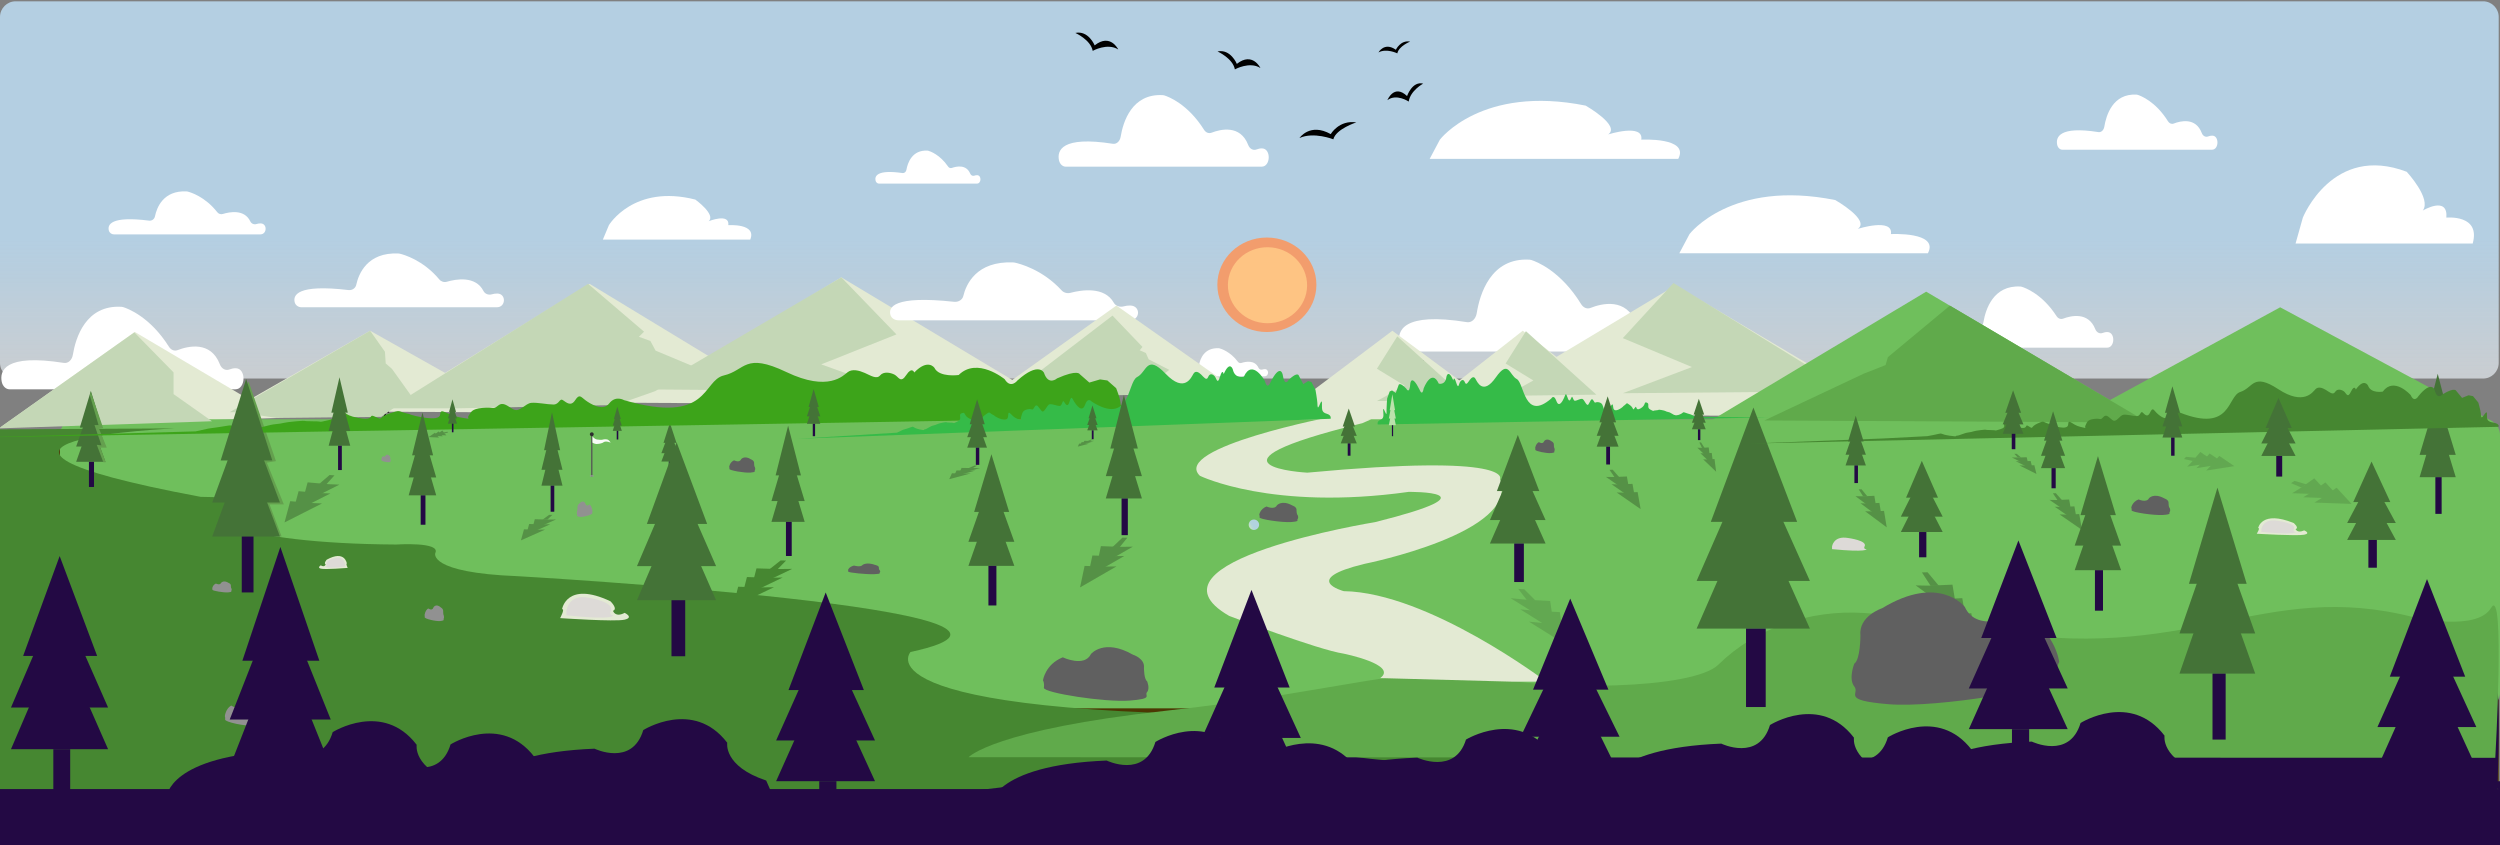<?xml version="1.0" encoding="utf-8"?>
<!-- Generator: Adobe Illustrator 26.0.1, SVG Export Plug-In . SVG Version: 6.00 Build 0)  -->
<svg version="1.1" id="Layer_1" xmlns="http://www.w3.org/2000/svg" xmlns:xlink="http://www.w3.org/1999/xlink" x="0px" y="0px"
	 viewBox="0 0 1920 649" style="enable-background:new 0 0 1920 649;" xml:space="preserve">
<rect x="0" y="0" width="1920" height="649" fill="#808080" stroke="none"/>
<style type="text/css">
	.st0{fill:url(#SVGID_1_);}
	.st1{fill:#FFFFFF;}
	.st2{fill:#4C3703;}
	.st3{fill:#E3EAD3;}
	.st4{fill:#6FBF5C;}
	.st5{fill:#C4D7B6;}
	.st6{fill:#230944;}
	.st7{fill:#F29D6D;}
	.st8{fill:#FEC483;}
	.st9{fill:#468731;}
	.st10{fill:#0A002E;}
	.st11{fill:#60AA4B;}
	.st12{fill:#447337;}
	.st13{fill:#64A04E;}
	.st14{fill:#919191;}
	.st15{fill:#DDDAD7;}
	.st16{opacity:0.6;}
	.st17{opacity:0.3;}
	.st18{fill:#35BB48;}
	.st19{fill:#3DA41A;}
	.st20{fill:#BBE2AC;}
	.st21{fill:#606060;}
	.st22{fill:url(#SVGID_00000036235165313581042620000010168405619011837873_);}
	.st23{fill:#545454;}
	.st24{fill:#2D2D2D;}
	.st25{fill:#989998;}
	.st26{fill:#F8FCF7;}
</style>
<linearGradient id="SVGID_1_" gradientUnits="userSpaceOnUse" x1="1275.915" y1="-702.584" x2="1565.649" y2="-702.584" gradientTransform="matrix(7.216450e-16 -1 1 7.216450e-16 1662.084 1591.642)">
	<stop  offset="0" style="stop-color:#FFFFFF;stop-opacity:0.6"/>
	<stop  offset="0.176" style="stop-color:#DEEBF5;stop-opacity:0.725"/>
	<stop  offset="0.353" style="stop-color:#C2DBED;stop-opacity:0.851"/>
	<stop  offset="0.457" style="stop-color:#B8D5EA;stop-opacity:0.925"/>
</linearGradient>
<path class="st0" d="M1919,13v265.73c0,6.6-5.4,12-12,12H12c-6.6,0-12-5.4-12-12L0,13C0,6.4,5.4,1,12,1h1895
	C1913.6,1,1919,6.4,1919,13z"/>
<path class="st1" d="M467.64,172.92c0,0,18.99-31.72,66.38-19.64c0,0,16.05,11.58,10.24,16.62c0,0,16.25-6.55,15.09,3.02
	c0,0,22.06-1.51,16.83,11.08H463"/>
<path class="st2" d="M4,346.34v118.74v174.58C4,644.8,9.4,649,16,649h1891c6.6,0,12-4.2,12-9.34V346.34c0-5.14-5.4-9.34-12-9.34H16
	C9.4,337,4,341.2,4,346.34z"/>
<path class="st1" d="M1297.54,179.79c0,0,32.02-42.22,111.96-26.14c0,0,27.07,15.41,17.28,22.12c0,0,27.41-8.71,25.45,4.02
	c0,0,37.2-2.01,28.39,14.74h-190.91"/>
<polygon class="st3" points="499.48,302.32 646.15,213 797.66,303.93 "/>
<path class="st1" d="M1134.14,240.48c2.31-14.42,10.66-42.86,40.61-41.05c0.44,0.03,0.87,0.1,1.3,0.24
	c3.74,1.18,22.47,8.19,38.23,33.87c1.74,2.84,4.59,3.99,7.23,2.94c8.63-3.42,27.68-8.2,35.29,12.13c1.45,3.87,4.85,5.64,7.96,4.41
	c1.66-0.66,3.55-1.13,5.46-1.06c8.73,0.32,8.24,18.02-0.49,18.02h-188.43c-3,0-5.74-2.58-6.5-6.43c-1.82-9.2,2.08-24.17,51.86-16.13
	C1130.13,247.98,1133.41,245.01,1134.14,240.48z"/>
<path class="st1" d="M1523.29,247.37c1.61-9.59,7.46-28.52,28.44-27.31c0.31,0.02,0.61,0.07,0.91,0.16
	c2.62,0.79,15.73,5.45,26.77,22.54c1.22,1.89,3.21,2.65,5.06,1.96c6.04-2.28,19.38-5.46,24.71,8.07c1.01,2.57,3.39,3.75,5.57,2.93
	c1.17-0.44,2.48-0.75,3.83-0.7c6.11,0.22,5.77,11.99-0.34,11.99H1486.3c-2.1,0-4.02-1.72-4.55-4.28
	c-1.28-6.12,1.46-16.08,36.31-10.73C1520.48,252.36,1522.78,250.39,1523.29,247.37z"/>
<path class="st1" d="M55.95,272.5c2.12-12.95,9.81-38.5,37.38-36.87c0.4,0.02,0.8,0.09,1.2,0.21c3.44,1.06,20.68,7.36,35.19,30.42
	c1.6,2.55,4.22,3.58,6.65,2.64c7.94-3.07,25.47-7.37,32.48,10.89c1.33,3.47,4.46,5.07,7.32,3.96c1.53-0.59,3.27-1.01,5.03-0.95
	c8.03,0.29,7.58,16.19-0.45,16.19H7.33c-2.76,0-5.28-2.32-5.99-5.78c-1.68-8.27,1.92-21.71,47.72-14.49
	C52.26,279.24,55.28,276.57,55.95,272.5z"/>
<path class="st1" d="M273.6,218.72c1.84-8.44,8.49-25.1,32.34-24.04c0.35,0.02,0.7,0.06,1.04,0.14c2.98,0.69,17.89,4.8,30.45,19.83
	c1.39,1.66,3.65,2.34,5.76,1.72c6.87-2,22.04-4.8,28.11,7.1c1.15,2.26,3.86,3.3,6.34,2.58c1.33-0.39,2.83-0.66,4.35-0.62
	c6.95,0.19,6.56,10.55-0.39,10.55H231.53c-2.39,0-4.57-1.51-5.18-3.77c-1.45-5.39,1.66-14.16,41.3-9.44
	C270.41,223.12,273.02,221.38,273.6,218.72z"/>
<path class="st1" d="M920.92,279.98c0.86-4.41,3.96-13.1,15.1-12.55c0.16,0.01,0.32,0.03,0.48,0.07c1.39,0.36,8.35,2.5,14.22,10.35
	c0.65,0.87,1.71,1.22,2.69,0.9c3.21-1.05,10.29-2.51,13.12,3.71c0.54,1.18,1.8,1.73,2.96,1.35c0.62-0.2,1.32-0.34,2.03-0.32
	c3.25,0.1,3.06,5.51-0.18,5.51h-70.07c-1.12,0-2.13-0.79-2.42-1.97c-0.68-2.81,0.78-7.39,19.28-4.93
	C919.43,282.28,920.65,281.37,920.92,279.98z"/>
<polygon class="st3" points="0.74,327.93 103.53,254.94 215.16,320.92 "/>
<polygon class="st3" points="176.38,315.61 284.25,254 395.69,316.73 "/>
<polygon class="st4" points="1592.56,322.43 1751.16,236 1915,324 "/>
<polygon class="st3" points="974.08,325.7 1069.33,254 1167.74,327 "/>
<polygon class="st3" points="1121.98,318.21 1286.77,219.19 1457.02,320 "/>
<path class="st1" d="M119,166.2c1.38-6.74,6.36-20.05,24.24-19.21c0.26,0.01,0.52,0.05,0.78,0.11c2.23,0.55,13.41,3.83,22.82,15.85
	c1.04,1.33,2.74,1.87,4.31,1.38c5.15-1.6,16.52-3.84,21.07,5.67c0.86,1.81,2.89,2.64,4.75,2.06c0.99-0.31,2.12-0.53,3.26-0.49
	c5.21,0.15,4.92,8.43-0.29,8.43H87.46c-1.79,0-3.43-1.21-3.88-3.01c-1.09-4.31,1.24-11.31,30.96-7.54
	C116.6,169.71,118.56,168.32,119,166.2z"/>
<polygon class="st3" points="306.16,308.36 452.83,218 604.35,309.99 "/>
<path class="st1" d="M739.8,227.4c2.17-9.09,10.04-27.01,38.28-25.87c0.41,0.02,0.82,0.07,1.23,0.15
	c3.52,0.75,21.18,5.16,36.03,21.35c1.64,1.79,4.32,2.51,6.81,1.85c8.13-2.16,26.09-5.17,33.26,7.64c1.36,2.44,4.57,3.56,7.5,2.78
	c1.57-0.42,3.34-0.71,5.15-0.67c8.23,0.2,7.77,11.36-0.46,11.36H690.01c-2.83,0-5.41-1.63-6.13-4.05
	c-1.72-5.8,1.96-15.24,48.87-10.16C736.02,232.13,739.11,230.26,739.8,227.4z"/>
<polygon class="st3" points="762.14,302.7 857.4,234.66 955.8,303.93 "/>
<polygon class="st5" points="646.15,213 688.47,256.82 630.69,279.83 688.47,300.65 499.48,299.09 "/>
<polygon class="st5" points="451.63,218 494.63,254.73 490.66,258.67 499.48,261.83 503.5,269.29 533.05,281.64 503.22,300.38 
	472.93,311.04 350.33,313.62 298.96,313.62 "/>
<rect x="-2" y="600" class="st6" width="1922.94" height="49"/>
<ellipse class="st7" cx="972.96" cy="218.71" rx="38.04" ry="36.29"/>
<path class="st1" d="M860.66,105.03c1.84-11.22,8.51-33.37,32.44-31.96c0.35,0.02,0.7,0.08,1.04,0.19
	c2.99,0.92,17.94,6.38,30.53,26.37c1.39,2.21,3.66,3.1,5.77,2.29c6.89-2.66,22.11-6.39,28.19,9.44c1.16,3.01,3.87,4.39,6.36,3.43
	c1.33-0.51,2.83-0.88,4.36-0.82c6.97,0.25,6.58,14.03-0.39,14.03H818.47c-2.4,0-4.58-2.01-5.19-5.01
	c-1.46-7.17,1.66-18.82,41.41-12.56C857.45,110.87,860.08,108.56,860.66,105.03z"/>
<path class="st1" d="M1768.58,167.14c0,0,22.82-56.88,79.78-35.21c0,0,19.29,20.77,12.31,29.8c0,0,19.53-11.74,18.14,5.42
	c0,0,26.51-2.71,20.23,19.86H1763"/>
<ellipse transform="matrix(0.012 -1 1 0.012 742.662 1189.774)" class="st8" cx="973.35" cy="219.1" rx="29.18" ry="30.41"/>
<g>
	<polyline points="299,316.9 291.92,316.9 295.41,310.2 	"/>
	<polyline points="299,314.4 291.92,314.4 295.41,307.7 	"/>
	<polyline points="298.2,311.31 292.8,311.31 295.47,305.33 	"/>
	<rect x="295.01" y="316.9" width="1.23" height="4.1"/>
</g>
<g>
	<polyline points="288.5,315.79 281.42,315.79 284.92,309.09 	"/>
	<polyline points="288.5,313.29 281.42,313.29 284.92,306.6 	"/>
	<polyline points="287.71,310.2 282.31,310.2 284.97,304.22 	"/>
	<rect x="284.51" y="315.79" width="1.23" height="4.1"/>
</g>
<g>
	<polyline points="267,314.49 254.09,314.49 260.46,302.23 	"/>
	<polyline points="267,309.92 254.09,309.92 260.46,297.67 	"/>
	<polyline points="265.55,304.27 255.71,304.27 260.56,293.32 	"/>
	<rect x="259.72" y="314.49" width="2.24" height="7.51"/>
</g>
<path class="st4" d="M1908,544H58c-6.6,0-12-5.4-12-12V334c0-6.6,5.4-12,12-12h1850c6.6,0,12,5.4,12,12v198
	C1920,538.6,1914.6,544,1908,544z"/>
<g>
	<polyline points="696,308.57 687.66,308.57 691.78,299.71 	"/>
	<polyline points="696,305.27 687.66,305.27 691.78,296.41 	"/>
	<polyline points="695.06,301.18 688.71,301.18 691.84,293.27 	"/>
	<rect x="691.3" y="308.57" width="1.45" height="5.43"/>
</g>
<g>
	<polyline points="1098,295.33 1088.27,295.33 1093.07,284.45 	"/>
	<polyline points="1098,291.27 1088.27,291.27 1093.07,280.39 	"/>
	<polyline points="1096.9,286.25 1089.49,286.25 1093.15,276.53 	"/>
	<rect x="1092.52" y="295.33" width="1.69" height="6.67"/>
</g>
<path class="st9" d="M-1,329.74V606h1919.94l-114.15-20.05c-498.68,32.39-306.42-36.73-306.42-36.73
	c144.2-39.82-464.13-0.29-464.13-0.29c-383.02,4.63-334.95-48.2-334.95-48.2c150.2-32.39-301.91-58.23-301.91-58.23
	c-69.09-2.7-63.09-17.74-63.09-17.74c4.51-8.87-30.04-6.56-30.04-6.56c-124.67-0.77-162.22-23.91-112.65-29.69
	c49.57-5.78-37.55-6.94-37.55-6.94C-78.77,338,134.54,329,134.54,329"/>
<path class="st6" d="M128,612c0,0,1.16-31.9,90.08-35.45c0,0,28.94,13.98,37.43-14.28c0,0,38.49-24.27,64.49,9.73
	c0,0-3.19,18,29.9,29l16.47,37.57L128,612z"/>
<path class="st6" d="M218.52,621.44c0,0,1.16-31.9,90.08-35.45c0,0,28.94,13.98,37.43-14.28c0,0,38.49-24.27,64.49,9.73
	c0,0-3.19,18,29.9,29L456.9,648L218.52,621.44z"/>
<path class="st6" d="M366.52,610.44c0,0,1.16-31.9,90.08-35.45c0,0,28.94,13.98,37.43-14.28c0,0,38.49-24.27,64.49,9.73
	c0,0-3.19,18,29.9,29L604.9,637L366.52,610.44z"/>
<polygon class="st5" points="284.25,254 295.62,270.13 296.24,279.14 301,283.26 315.79,303.9 292.8,320.15 212.64,321 
	183.23,316.61 176.38,316.57 "/>
<polygon class="st5" points="103.17,255.28 133.29,285.99 133.29,302.68 162.79,323.52 -1,329 "/>
<path class="st10" d="M1928.97,459.71"/>
<path class="st6" d="M564.15,649.54c0,0,22.19-24.51,175.64-41.38c153.45-16.88,223.49-43.34,280.95-30.43
	s184.42,11.77,207.21-10.35c0.23-0.22,0.45-0.44,0.68-0.66c32.37-31.71,79.85-48.51,128.45-45.35c27.66,1.8,62.25,6.04,105.41,14.09
	c182.99,34.09,245.71-45.75,382.54-9.99c0,0,54.91,12.52,67.32-8.78c12.41-21.3,3.65,133.4,3.65,133.4"/>
<path class="st11" d="M743.89,581.52c0,0,19.24-21.17,152.34-35.76c133.09-14.58,193.84-37.45,243.68-26.29
	c49.83,11.16,159.96,10.17,179.72-8.94c0.2-0.19,0.39-0.38,0.59-0.57c28.07-27.4,69.26-41.91,111.41-39.18
	c23.99,1.55,53.99,5.22,91.42,12.17c158.71,29.46,213.11-39.53,331.79-8.63c0,0,47.63,10.82,58.39-7.58
	c10.77-18.4,3.16,115.26,3.16,115.26"/>
<g>
	<g>
		<polyline class="st6" points="1901.81,589.65 1825.87,589.65 1863.35,505.76 		"/>
		<polyline class="st6" points="1901.81,558.38 1825.87,558.38 1863.35,474.49 		"/>
		<polyline class="st6" points="1893.26,519.67 1835.38,519.67 1863.94,444.71 		"/>
		<rect x="1859" y="589.65" class="st6" width="13.19" height="51.42"/>
	</g>
</g>
<g>
	<g>
		<polyline class="st12" points="1732,517.33 1673.83,517.33 1702.54,434.66 		"/>
		<polyline class="st12" points="1732,486.51 1673.83,486.51 1702.54,403.84 		"/>
		<polyline class="st12" points="1725.45,448.36 1681.11,448.36 1702.99,374.49 		"/>
		<rect x="1699.2" y="517.33" class="st6" width="10.1" height="50.67"/>
	</g>
</g>
<polyline class="st13" points="189.27,298.64 204,349.03 197.16,349.03 209,383.43 201,382.45 212.14,412 216.27,412 207,387.37 
	218,387.37 204.96,355.32 211.93,354.14 190.9,292.93 "/>
<path class="st14" d="M326.08,472.43c0,0,0.3-3.56,2.8-5.16c0,0,3.07,2.29,3.99-0.73c0,0,1.84-3.56,5.93,0.15
	c0,0,1.72,0.83,1.56,2.95c0,0,0,2.55,0.44,2.98c0,0,0.44,1.63,0,2.44s1.01,1.46-2.46,1.89c-3.47,0.43-12.24-1.73-12.14-2.87
	C326.31,472.93,326.08,472.43,326.08,472.43z"/>
<g>
	<g>
		<polyline class="st12" points="81,354.68 58.48,354.68 69.59,323.16 		"/>
		<polyline class="st12" points="81,342.93 58.48,342.93 69.59,311.41 		"/>
		<polyline class="st12" points="69.77,300.22 68.87,303.21 61.3,328.38 78.46,328.38 		"/>
		<rect x="68.3" y="354.68" class="st6" width="3.91" height="19.32"/>
	</g>
</g>
<polyline class="st13" points="69,303.59 75.67,326.44 72.57,326.44 77.93,342.04 74.31,341.6 79.35,355 81.22,355 77.02,343.83 
	82,343.83 76.1,329.29 79.25,328.76 69.74,301 "/>
<path class="st14" d="M172.68,550.03c0,0,0.51-5.64,4.86-8.17c0,0,5.33,3.63,6.93-1.16c0,0,3.19-5.63,10.31,0.23
	c0,0,2.98,1.32,2.71,4.66c0,0,0,4.03,0.76,4.72c0,0,0.76,2.58,0,3.86c-0.76,1.28,1.75,2.31-4.27,3c-6.02,0.69-21.26-2.74-21.08-4.55
	C173.08,550.82,172.68,550.03,172.68,550.03z"/>
<path class="st14" d="M1038,812"/>
<g>
	<g>
		<polyline class="st12" points="521,354.46 507.93,354.46 514.38,337.26 		"/>
		<polyline class="st12" points="521,348.05 507.93,348.05 514.38,330.85 		"/>
		<polyline class="st12" points="514.48,324.74 513.96,326.37 509.57,340.11 519.53,340.11 		"/>
		<rect x="513.63" y="354.46" class="st6" width="2.27" height="10.54"/>
	</g>
</g>
<g>
	<g>
		<polyline class="st12" points="1886.01,366.47 1858.26,366.47 1871.96,320.5 		"/>
		<polyline class="st12" points="1886.01,349.33 1858.26,349.33 1871.96,303.36 		"/>
		<polyline class="st12" points="1882.88,328.12 1861.73,328.12 1872.17,287.05 		"/>
		<rect x="1870.36" y="366.47" class="st6" width="4.82" height="28.18"/>
	</g>
</g>
<polygon class="st3" points="1094.4,312.93 1169.46,254 1247,314 "/>
<path class="st3" d="M1024.24,319.72c0,0-125.22,24.08-102.73,45.68c0,0,55.09,27.13,160.29,12.37c0,0,70.2-0.76-25.8,23.24
	c0,0-185,30-112,72c0,0,68,26,88,29c0,0,42.01,8.52,28.01,18.76l100.89,2.74h26.6c0,0-90.5-68.5-155.5-69.5c0,0-33.83-9,16.08-21
	c0,0,119.92-24,103.92-65c0,0,12-20-148-5c0,0-92.5-4.98,42.25-37.99l6.9-3.01L1024.24,319.72z"/>
<g>
	<g>
		<polyline class="st6" points="672,599.94 596.06,599.94 633.54,516.05 		"/>
		<polyline class="st6" points="672,568.67 596.06,568.67 633.54,484.78 		"/>
		<polyline class="st6" points="663.44,529.96 605.57,529.96 634.13,455 		"/>
		<rect x="629.18" y="599.94" class="st6" width="13.19" height="51.42"/>
	</g>
</g>
<g>
	<g>
		<polyline class="st6" points="83,575.37 8.43,575.37 45.24,489.52 		"/>
		<polyline class="st6" points="83,543.37 8.43,543.37 45.24,457.52 		"/>
		<polyline class="st6" points="74.6,503.76 17.77,503.76 45.82,427.05 		"/>
		<rect x="40.96" y="575.37" class="st6" width="12.95" height="52.63"/>
	</g>
</g>
<g>
	<g>
		<polyline class="st6" points="254,589.04 176.43,589.04 214.72,491.23 		"/>
		<polyline class="st6" points="254,552.58 176.43,552.58 214.72,454.77 		"/>
		<polyline class="st6" points="245.26,507.44 186.14,507.44 215.32,420.05 		"/>
		<rect x="210.27" y="589.04" class="st6" width="13.47" height="59.96"/>
	</g>
</g>
<path class="st14" d="M292.89,352.78c0,0,0.14-1.73,1.33-2.5c0,0,1.46,1.11,1.9-0.36c0,0,0.88-1.73,2.83,0.07
	c0,0,0.82,0.4,0.74,1.43c0,0,0,1.24,0.21,1.45c0,0,0.21,0.79,0,1.18c-0.21,0.39,0.48,0.71-1.17,0.92s-5.83-0.84-5.78-1.39
	S292.89,352.78,292.89,352.78z"/>
<path class="st14" d="M455,392.5c0,0-0.24-3.51-2.25-5.08c0,0-2.47,2.26-3.21-0.72c0,0-1.48-3.51-4.77,0.14c0,0-1.38,0.82-1.26,2.9
	c0,0,0,2.51-0.35,2.94c0,0-0.35,1.6,0,2.4s-0.81,1.44,1.98,1.87c2.79,0.43,9.85-1.71,9.76-2.83C454.81,393,455,392.5,455,392.5z"/>
<path class="st14" d="M163.01,451.79c0,0,0.3-2.5,2.8-3.62c0,0,3.07,1.61,3.99-0.52c0,0,1.84-2.5,5.93,0.1c0,0,1.72,0.59,1.56,2.07
	c0,0,0,1.79,0.44,2.09c0,0,0.44,1.14,0,1.71c-0.44,0.57,1.01,1.03-2.46,1.33c-3.47,0.3-12.24-1.22-12.14-2.02
	S163.01,451.79,163.01,451.79z"/>
<path class="st3" d="M431.66,467.88c0,0,3.39-22,37.14-6.11c0,0,6.05,5.8,1.97,7.35c0,0,1.63,5.43,8.96,1.55c0,0,7.33,3.48,0,5.23
	c-7.33,1.75-49.56-1.19-49.56-1.19S434.11,467.41,431.66,467.88z"/>
<path class="st15" d="M435,469.41c0,0,1.33-13.51,16.77-10.39c0,0,20.95,3.12,17.16,10.39c0,0-1.43,3.12,2.07,3.12
	c0,0,1.42,4.16-35.99,0V469.41z"/>
<g>
	<g>
		<polyline class="st12" points="1042,340.51 1029.66,340.51 1035.75,325.03 		"/>
		<polyline class="st12" points="1042,334.74 1029.66,334.74 1035.75,319.26 		"/>
		<polyline class="st12" points="1035.85,313.76 1035.35,315.22 1031.2,327.59 1040.61,327.59 		"/>
		<rect x="1035.04" y="340.51" class="st6" width="2.14" height="9.49"/>
	</g>
</g>
<g>
	<g>
		<polyline class="st12" points="618,400.79 592.47,400.79 605.07,358.02 		"/>
		<polyline class="st12" points="618,384.84 592.47,384.84 605.07,342.08 		"/>
		<polyline class="st12" points="605.27,326.9 604.25,330.95 595.67,365.11 615.12,365.11 		"/>
		<rect x="603.61" y="400.79" class="st6" width="4.43" height="26.21"/>
	</g>
</g>
<g>
	<g>
		<polyline class="st12" points="779,434.58 743.73,434.58 761.14,384.95 		"/>
		<polyline class="st12" points="779,416.08 743.73,416.08 761.14,366.45 		"/>
		<polyline class="st12" points="761.41,348.83 760,353.53 748.14,393.17 775.03,393.17 		"/>
		<rect x="759.11" y="434.58" class="st6" width="6.13" height="30.42"/>
	</g>
</g>
<g>
	<g>
		<polyline class="st12" points="549.95,460.96 489.19,460.96 519.18,390.75 		"/>
		<polyline class="st12" points="549.95,434.79 489.19,434.79 519.18,364.57 		"/>
		<polyline class="st12" points="519.65,339.65 517.23,346.29 496.8,402.39 543.1,402.39 		"/>
		<rect x="515.69" y="460.96" class="st6" width="10.55" height="43.04"/>
	</g>
</g>
<g>
	<g>
		<polyline class="st12" points="1187,417.42 1144.26,417.42 1165.36,369.15 		"/>
		<polyline class="st12" points="1187,399.43 1144.26,399.43 1165.36,351.16 		"/>
		<polyline class="st12" points="1165.69,334.03 1163.99,338.6 1149.61,377.15 1182.18,377.15 		"/>
		<rect x="1162.91" y="417.42" class="st6" width="7.42" height="29.58"/>
	</g>
</g>
<path d="M1072,94"/>
<path d="M998,106c0,0,8-12,24-3c0,0,6.32-11,19.66-9c0,0-15.66,5-17.66,13C1024,107,1009,101,998,106z"/>
<path d="M1058.65,40.3c0,0,4.46-8.35,13.38-2.09c0,0,3.53-7.65,10.96-6.26c0,0-8.73,3.48-9.85,9.05
	C1073.15,41,1064.79,36.83,1058.65,40.3z"/>
<path d="M1065.51,76.94c0,0,5.04-12.72,15.11-3.18c0,0,3.98-11.66,12.38-9.54c0,0-9.86,5.3-11.12,13.78
	C1081.88,78,1072.43,71.64,1065.51,76.94z"/>
<path d="M968,52.24c0,0-6.04-12.72-18.11-3.18c0,0-4.77-11.66-14.84-9.54c0,0,11.82,5.3,13.33,13.78
	C948.38,53.3,959.7,46.93,968,52.24z"/>
<g class="st16">
	<polygon class="st12" points="862.06,412.88 854.49,420.08 860.01,420.08 865.81,412.96 	"/>
	<polygon class="st12" points="856.84,419.84 845.49,419.44 842,436 870,419.84 861.64,419.96 	"/>
	<polygon class="st12" points="850.3,427 838.95,426.6 835.46,443.16 863.46,427 855.1,427.12 	"/>
	<polygon class="st12" points="844.3,435 832.95,434.6 829.46,451.16 857.46,435 849.1,435.12 	"/>
</g>
<g class="st16">
	<polygon class="st12" points="748.3,357.55 743.82,359.52 747.09,359.52 750.52,357.58 	"/>
	<polygon class="st12" points="745.21,359.45 738.49,359.34 736.42,363.86 753,359.45 748.05,359.49 	"/>
	<polygon class="st12" points="741.34,361.41 734.62,361.3 732.55,365.82 749.13,361.41 744.18,361.44 	"/>
	<polygon class="st12" points="737.78,363.59 731.07,363.48 729,368 745.58,363.59 740.63,363.62 	"/>
</g>
<g>
	<polygon class="st9" points="599.53,430.42 591.05,437.12 597.24,437.12 603.73,430.49 	"/>
	<polygon class="st9" points="593.68,436.89 580.97,436.51 577.05,451.91 608.43,436.89 599.06,437 	"/>
	<polygon class="st9" points="586.35,443.54 573.64,443.17 569.72,458.56 601.1,443.54 591.73,443.65 	"/>
	<polygon class="st9" points="579.63,450.98 566.91,450.6 563,466 594.38,450.98 585.01,451.09 	"/>
</g>
<g class="st16">
	<polygon class="st12" points="421.73,395.39 416.71,399.08 420.37,399.08 424.22,395.43 	"/>
	<polygon class="st12" points="418.27,398.96 410.73,398.75 408.42,407.24 427,398.96 421.45,399.02 	"/>
	<polygon class="st12" points="413.92,402.63 406.39,402.42 404.07,410.9 422.66,402.63 417.11,402.69 	"/>
	<polygon class="st12" points="409.94,406.72 402.41,406.52 400.09,415 418.68,406.72 413.13,406.78 	"/>
</g>
<g class="st16">
	<polygon class="st12" points="343.63,331.57 340.72,332.13 341.45,332.95 344.11,332.15 	"/>
	<polygon class="st12" points="341.1,332.42 339.69,330.63 334.85,333.99 342.85,334.39 341.71,333.17 	"/>
	<polygon class="st12" points="338.33,333.12 336.93,331.33 332.09,334.69 340.09,335.09 338.94,333.87 	"/>
	<polygon class="st12" points="335.42,334.1 334.02,332.31 329.18,335.67 337.18,336.07 336.03,334.85 	"/>
</g>
<g class="st16">
	<polygon class="st12" points="253.14,364.8 245.19,371.58 250.7,371.88 256.88,365.08 	"/>
	<polygon class="st12" points="247.55,371.46 236.24,370.44 231.85,386.79 260.69,372.18 252.34,371.84 	"/>
	<polygon class="st12" points="240.63,378.25 229.32,377.23 224.93,393.58 253.77,378.97 245.41,378.63 	"/>
	<polygon class="st12" points="234.2,385.92 222.89,384.89 218.5,401.24 247.34,386.63 238.99,386.29 	"/>
</g>
<g class="st17">
	<polygon class="st12" points="1170.62,452.55 1179.32,461.29 1172.48,460.71 1165.97,452.24 	"/>
	<polygon class="st12" points="1176.43,460.78 1190.53,461.53 1193.29,480.15 1160.13,459.39 1170.48,460.4 	"/>
	<polygon class="st12" points="1183.86,469.36 1197.95,470.11 1200.72,488.73 1167.56,467.97 1177.9,468.98 	"/>
	<polygon class="st12" points="1190.54,478.81 1204.63,479.56 1207.4,498.18 1174.24,477.42 1184.58,478.43 	"/>
</g>
<g>
	<g>
		<polyline class="st6" points="1243.81,595 1167.87,595 1205.35,516.69 		"/>
		<polyline class="st6" points="1243.81,565.81 1167.87,565.81 1205.35,487.51 		"/>
		<polyline class="st6" points="1235.26,529.67 1177.38,529.67 1205.94,459.71 		"/>
		<rect x="1201" y="595" class="st6" width="13.19" height="48"/>
	</g>
</g>
<g class="st16">
	<polygon class="st12" points="1238.56,360.75 1243.54,366.44 1239.9,366.44 1236.09,360.81 	"/>
	<polygon class="st12" points="1241.99,366.25 1249.45,365.93 1251.75,379.02 1233.33,366.25 1238.83,366.34 	"/>
	<polygon class="st12" points="1246.29,371.91 1253.76,371.59 1256.05,384.68 1237.64,371.91 1243.13,372 	"/>
	<polygon class="st12" points="1250.24,378.23 1257.7,377.91 1260,391 1241.58,378.23 1247.08,378.32 	"/>
</g>
<g class="st16">
	<polygon class="st12" points="1306.39,339.76 1309.09,344 1307.12,344 1305.06,339.8 	"/>
	<polygon class="st12" points="1308.25,343.86 1312.29,343.62 1313.53,353.37 1303.57,343.86 1306.54,343.92 	"/>
	<polygon class="st12" points="1310.58,348.07 1314.62,347.83 1315.86,357.59 1305.89,348.07 1308.87,348.14 	"/>
	<polygon class="st12" points="1312.72,352.78 1316.76,352.54 1318,362.3 1308.03,352.78 1311.01,352.85 	"/>
</g>
<polygon class="st5" points="1171.91,254.35 1156.3,279.18 1177.61,292.21 1156.3,304 1226,303.12 "/>
<polygon class="st5" points="1285.2,217.35 1246.3,259.68 1299.41,281.89 1246.3,302 1420,300.49 "/>
<polygon class="st4" points="1314.5,322.7 1479.29,224 1649.54,324.49 "/>
<polygon class="st11" points="1497.5,234.72 1449.9,274.28 1448.12,280.37 1431.15,287.06 1355,322.92 1649.54,324.49 "/>
<path class="st1" d="M696.13,130.41c0.92-5.18,4.26-15.39,16.22-14.74c0.18,0.01,0.35,0.04,0.52,0.09
	c1.49,0.42,8.97,2.94,15.27,12.16c0.7,1.02,1.83,1.43,2.89,1.06c3.44-1.23,11.05-2.95,14.09,4.36c0.58,1.39,1.93,2.03,3.18,1.58
	c0.66-0.24,1.42-0.4,2.18-0.38c3.49,0.12,3.29,6.47-0.2,6.47h-75.25c-1.2,0-2.29-0.93-2.6-2.31c-0.73-3.3,0.83-8.68,20.71-5.79
	C694.53,133.1,695.84,132.03,696.13,130.41z"/>
<path class="st1" d="M1616.11,97.3c1.41-8.65,6.5-25.7,24.78-24.62c0.27,0.02,0.53,0.06,0.79,0.14c2.28,0.71,13.71,4.91,23.33,20.31
	c1.06,1.7,2.8,2.39,4.41,1.76c5.26-2.05,16.89-4.92,21.54,7.27c0.88,2.32,2.96,3.38,4.86,2.64c1.02-0.4,2.16-0.68,3.33-0.63
	c5.33,0.19,5.03,10.81-0.3,10.81h-114.98c-1.83,0-3.5-1.55-3.97-3.86c-1.11-5.52,1.27-14.5,31.64-9.67
	C1613.66,101.81,1615.67,100.03,1616.11,97.3z"/>
<path class="st1" d="M1105.83,107.26c0,0,32.02-42.22,111.96-26.14c0,0,27.07,15.41,17.28,22.12c0,0,27.41-8.71,25.45,4.02
	c0,0,37.2-2.01,28.39,14.74H1098"/>
<g class="st16">
	<polygon class="st12" points="837.89,337.61 835.53,338.63 837.25,338.63 839.06,337.62 	"/>
	<polygon class="st12" points="836.26,338.59 832.72,338.54 831.63,340.87 840.36,338.59 837.76,338.61 	"/>
	<polygon class="st12" points="834.22,339.6 830.68,339.54 829.59,341.87 838.32,339.6 835.72,339.62 	"/>
	<polygon class="st12" points="832.35,340.73 828.81,340.67 827.72,343 836.45,340.73 833.84,340.74 	"/>
</g>
<polygon class="st5" points="1073.08,258.35 1057.47,283.18 1078.78,296.21 1057.47,308 1127.17,307.12 "/>
<path class="st18" d="M1358.28,320.58l-300.17,5.43c0,0-0.88-2.34,1.91-3.5c2.79-1.16,2.56-2.84,2.32-6.62c0,0-0.54-4.05,1.14-0.07
	c1.68,3.98,1.41,1.6,1.37-0.93c-0.04-2.53,0.5-8.9,0.5-8.9l1.91-5.33l1.83-0.82l2.86,1.93l2.09-5.76c0,0,0.28-3.4,5.96,2.44
	c0,0,2.53,5.04,3.11-3.93c0,0,0.81-7.86,7.09,4.7c0,0,2.08,5.78,3.21-1.05c0,0,6.05-15.59,11.56-3.55c0,0,5.09,1.5,5.89-5.23
	c0,0,1.23-6.48,5.33,2.83c0,0,0.31-4.24,2.14,1.55s2.03,1,3-0.47c0.97-1.47,2.63-2.42,3.7,0.33c1.07,2.75,2.45-0.15,3.81-1.93
	c1.36-1.78,3-3.01,4.28-0.83s5.74,13.15,15.65-0.99c9.91-14.14,10.36-1.78,16.12,1.24c5.76,3.02,5.68,32.89,26.48,14.95
	c0,0,1.95-3.61,3.94,1.9c1.98,5.51,4.9-0.1,5.95-2.52s1.24-4.48,2.61-0.16c1.36,4.32,2.3,1.46,3.11-0.2s1.09,2.83,2.62,2.73
	s4.04-1.76,5.58-1.48s3.34,6.17,4.74,4.21c1.4-1.97,2.25-5.77,3.86-2.87s0.92,0.69,4.01,1.25c3.09,0.56,3.12,2.81,3.92,5.01
	c0.79,2.2-1.14,2.7,2.24,0.98c3.38-1.72,4.55-7.42,4.99-2.19c0.44,5.23,6.79,0.32,7.61-0.48c0.82-0.8-1.58,0.85,0.82-0.8
	s1.25-2.71,4.46-0.28c3.21,2.43,1.83,4.77,3.73,2.02c1.9-2.75-0.03,3.01,4.39,0.47c4.42-2.53,2.28-5.4,4.85-4.44
	s-0.63,3.79,2.85,5.45c3.49,1.66,0.59,0.71,4.07,0.49c3.48-0.22,0.71-0.8,4.24-0.27s3.35,1.29,5.23,1.55
	c1.87,0.26,4.08,2.37,5.06,2.31c0.98-0.06-0.69,1.17,3.15-0.2c3.84-1.37,2.79-2.43,4.36-1.78c1.57,0.65,3.9,1.26,3.9,1.26l1,0.31
	l3.38,1.66L1358.28,320.58z"/>
<polygon class="st5" points="854.39,242.38 877.42,266.44 875.29,269.02 880.02,271.09 882.17,275.97 898,284.06 882.02,296.33 
	865.8,303.31 800.13,305 772.61,305 "/>
<path class="st19" d="M-18.29,336l901.04-15.46c0,0,2.21-2.74-6.38-3.86c-8.59-1.13-8.22-3.06-8.22-7.41c0,0,0.86-4.67-3.44,0
	c-4.29,4.67-3.93,1.93-4.29-0.97c-0.37-2.9-3.19-10.14-3.19-10.14l-6.75-5.96l-5.64-0.81l-8.22,2.42l-7.36-6.44
	c0,0-1.47-3.86-17.42,3.22c0,0-6.63,5.95-10.06-4.27c0,0-3.93-8.93-20.37,5.88c0,0-5.15,6.76-9.82-0.97c0,0-21.1-17.39-35.33-3.22
	c0,0-14.97,2.09-18.65-5.56c0,0-4.91-7.32-15.46,3.63c0,0-1.72-4.83-6.13,1.93c-4.42,6.76-5.89,1.29-9.08-0.32
	c-3.19-1.61-8.34-2.58-11.04,0.64c-2.7,3.22-7.36,0-11.78-1.93c-4.42-1.93-9.57-3.22-13.01-0.64c-3.44,2.58-14.72,15.46-47.11,0
	c-32.39-15.46-31.41-1.29-48.09,2.58c-16.69,3.86-10.8,38.02-76.56,19.01c0,0-6.54-3.98-11.45,2.46
	c-4.91,6.44-14.72,0.24-18.32-2.46c-3.6-2.7-4.58-5.03-7.85,0c-3.27,5.03-6.62,1.84-9.36,0c-2.74-1.84-2.74,3.32-7.33,3.32
	c-4.58,0-12.43-1.72-17.01-1.29c-4.58,0.43-8.83,7.3-13.41,5.15c-4.58-2.15-7.85-6.44-12.11-3.01c-4.25,3.44-2.62,0.86-11.78,1.72
	c-9.16,0.86-8.83,3.43-10.8,6.01c-1.96,2.58,3.93,3.01-6.54,1.29c-10.47-1.72-15.05-8.16-15.38-2.15c-0.33,6.01-20.28,0.86-22.9,0
	c-2.62-0.86,4.91,0.86-2.62-0.86c-7.52-1.72-4.25-3.01-13.41,0c-9.16,3.01-4.58,5.58-10.8,2.58c-6.22-3.01,0.65,3.43-13.09,0.86
	c-13.74-2.58-7.85-6.01-15.38-4.72c-7.53,1.29,2.62,4.29-7.53,6.44c-10.14,2.15-1.64,0.86-12.11,0.86c-10.47,0-2.29-0.86-12.76,0
	c-10.47,0.86-9.82,1.72-15.38,2.15c-5.56,0.43-11.78,3.01-14.72,3.01c-2.94,0,2.29,1.29-9.49,0c-11.78-1.29-8.83-2.58-13.41-1.72
	c-4.58,0.86-11.45,1.72-11.45,1.72l-2.94,0.43l-9.82,2.15L-18.29,336z"/>
<path class="st18" d="M612.28,337l409.61-15.38c0,0,1-2.72-2.9-3.84c-3.9-1.12-3.74-3.04-3.74-7.37c0,0,0.39-4.65-1.56,0
	c-1.95,4.65-1.78,1.92-1.95-0.96c-0.17-2.88-1.45-10.09-1.45-10.09l-3.07-5.93l-2.57-0.8l-3.74,2.4l-3.35-6.41
	c0,0-0.67-3.84-7.92,3.2c0,0-3.01,5.92-4.57-4.25c0,0-1.78-8.88-9.26,5.85c0,0-2.34,6.73-4.46-0.96c0,0-9.59-17.3-16.06-3.2
	c0,0-6.8,2.07-8.48-5.53c0,0-2.23-7.28-7.03,3.61c0,0-0.78-4.81-2.79,1.92c-2.01,6.73-2.68,1.28-4.13-0.32
	c-1.45-1.6-3.79-2.56-5.02,0.64s-3.35,0-5.35-1.92s-4.35-3.2-5.91-0.64c-1.56,2.56-6.69,15.38-21.42,0
	c-14.72-15.38-14.28-1.28-21.86,2.56c-7.59,3.84-4.91,37.82-34.8,18.91c0,0-2.97-3.96-5.21,2.44c-2.23,6.41-6.69,0.24-8.33-2.44
	c-1.64-2.68-2.08-5.01-3.57,0c-1.49,5.01-3.01,1.83-4.26,0s-1.25,3.3-3.33,3.3s-5.65-1.71-7.73-1.28c-2.08,0.43-4.02,7.26-6.1,5.13
	s-3.57-6.41-5.5-2.99c-1.93,3.42-1.19,0.85-5.35,1.71c-4.16,0.85-4.02,3.42-4.91,5.98c-0.89,2.56,1.78,2.99-2.97,1.28
	c-4.76-1.71-6.84-8.12-6.99-2.14s-9.22,0.85-10.41,0c-1.19-0.85,2.23,0.85-1.19-0.85c-3.42-1.71-1.93-2.99-6.1,0
	c-4.16,2.99-2.08,5.55-4.91,2.56s0.3,3.42-5.95,0.85c-6.25-2.56-3.57-5.98-6.99-4.7c-3.42,1.28,1.19,4.27-3.42,6.41
	c-4.61,2.14-0.74,0.85-5.5,0.85s-1.04-0.85-5.8,0c-4.76,0.85-4.46,1.71-6.99,2.14c-2.53,0.43-5.35,2.99-6.69,2.99
	c-1.34,0,1.04,1.28-4.31,0c-5.35-1.28-4.02-2.56-6.1-1.71s-5.21,1.71-5.21,1.71l-1.34,0.43l-4.46,2.14L612.28,337z"/>
<path class="st6" d="M759.84,619.55c0,0,1.16-31.9,90.08-35.45c0,0,28.94,13.98,37.43-14.28c0,0,38.49-24.27,64.49,9.73
	c0,0-3.19,18,29.9,29l16.47,37.57L759.84,619.55z"/>
<path class="st6" d="M850.36,622.43c0,0,1.15-28.3,88.67-31.45c0,0,28.48,12.41,36.84-12.67c0,0,37.89-21.53,63.48,8.64
	c0,0-3.14,15.97,29.44,25.73L1085,646L850.36,622.43z"/>
<path class="st6" d="M998.36,616.23c0,0,1.16-30.94,90.08-34.38c0,0,28.94,13.56,37.43-13.85c0,0,38.49-23.53,64.49,9.44
	c0,0-3.19,17.46,29.9,28.13l16.47,36.44L998.36,616.23z"/>
<path class="st6" d="M1231.84,606.55c0,0,1.16-31.9,90.08-35.45c0,0,28.94,13.98,37.43-14.28c0,0,38.49-24.27,64.49,9.73
	c0,0-3.19,18,29.9,29l16.47,37.57L1231.84,606.55z"/>
<path class="st6" d="M1322.36,615.99c0,0,1.16-31.9,90.08-35.45c0,0,28.94,13.98,37.43-14.28c0,0,38.49-24.27,64.49,9.73
	c0,0-3.19,18,29.9,29l16.47,37.57L1322.36,615.99z"/>
<path class="st6" d="M1470.36,604.99c0,0,1.16-31.9,90.08-35.45c0,0,28.94,13.98,37.43-14.28c0,0,38.49-24.27,64.49,9.73
	c0,0-3.19,18,29.9,29l16.47,37.57L1470.36,604.99z"/>
<g>
	<g>
		<polyline class="st12" points="877,382.82 849.25,382.82 862.95,336.85 		"/>
		<polyline class="st12" points="877,365.69 849.25,365.69 862.95,319.72 		"/>
		<polyline class="st12" points="873.87,344.47 852.73,344.47 863.16,303.4 		"/>
		<rect x="861.36" y="382.82" class="st6" width="4.82" height="28.18"/>
	</g>
</g>
<g>
	<g>
		<polyline class="st12" points="843,330.52 835,330.52 838.95,319.42 		"/>
		<polyline class="st12" points="843,326.38 835,326.38 838.95,315.28 		"/>
		<polyline class="st12" points="839.01,311.34 838.69,312.39 836,321.26 842.1,321.26 		"/>
		<rect x="838.49" y="330.52" class="st6" width="1.39" height="6.81"/>
	</g>
</g>
<g>
	<g>
		<polyline class="st12" points="758,343.8 742.83,343.8 750.32,322.27 		"/>
		<polyline class="st12" points="758,335.77 742.83,335.77 750.32,314.24 		"/>
		<polyline class="st12" points="750.43,306.6 749.83,308.64 744.73,325.84 756.29,325.84 		"/>
		<rect x="749.45" y="343.8" class="st6" width="2.64" height="13.2"/>
	</g>
</g>
<g>
	<g>
		<polyline class="st20" points="1072,326.55 1066.64,326.55 1069.29,312.76 		"/>
		<polyline class="st20" points="1072,321.41 1066.64,321.41 1069.29,307.62 		"/>
		<polyline class="st20" points="1069.33,302.72 1069.11,304.03 1067.31,315.04 1071.4,315.04 		"/>
		<rect x="1068.98" y="326.55" class="st6" width="0.93" height="8.45"/>
	</g>
</g>
<g>
	<g>
		<polyline class="st12" points="1390,482.77 1303,482.77 1345.94,384.51 		"/>
		<polyline class="st12" points="1390,446.14 1303,446.14 1345.94,347.88 		"/>
		<polyline class="st12" points="1380.2,400.8 1313.89,400.8 1346.62,313 		"/>
		<rect x="1340.95" y="482.77" class="st6" width="15.11" height="60.23"/>
	</g>
</g>
<g>
	<g>
		<polyline class="st12" points="1243.05,343.02 1226.26,343.02 1234.55,320.66 		"/>
		<polyline class="st12" points="1243.05,334.69 1226.26,334.69 1234.55,312.32 		"/>
		<polyline class="st12" points="1234.68,304.38 1234.01,306.5 1228.36,324.36 1241.16,324.36 		"/>
		<rect x="1233.58" y="343.02" class="st6" width="2.92" height="13.71"/>
	</g>
</g>
<g>
	<g>
		<polyline class="st12" points="351,325.37 343.99,325.37 347.45,314.55 		"/>
		<polyline class="st12" points="351,321.34 343.99,321.34 347.45,310.52 		"/>
		<polyline class="st12" points="347.5,306.68 347.22,307.71 344.87,316.35 350.21,316.35 		"/>
		<rect x="347.05" y="325.37" class="st6" width="1.22" height="6.63"/>
	</g>
</g>
<g>
	<g>
		<polyline class="st12" points="477.58,330.91 470.57,330.91 474.03,320.1 		"/>
		<polyline class="st12" points="477.58,326.88 470.57,326.88 474.03,316.07 		"/>
		<polyline class="st12" points="474.09,312.23 473.81,313.25 471.45,321.89 476.79,321.89 		"/>
		<rect x="473.63" y="330.91" class="st6" width="1.22" height="6.63"/>
	</g>
</g>
<g>
	<g>
		<polyline class="st12" points="630,325.5 619.71,325.5 624.79,309.99 		"/>
		<polyline class="st12" points="630,319.72 619.71,319.72 624.79,304.21 		"/>
		<polyline class="st12" points="624.87,298.71 624.46,300.18 620.99,312.56 628.84,312.56 		"/>
		<rect x="624.2" y="325.5" class="st6" width="1.79" height="9.5"/>
	</g>
</g>
<g>
	<g>
		<polyline class="st12" points="269,342.33 252.4,342.33 260.59,311.88 		"/>
		<polyline class="st12" points="269,330.98 252.4,330.98 260.59,300.53 		"/>
		<polyline class="st12" points="260.72,289.72 260.06,292.6 254.48,316.93 267.13,316.93 		"/>
		<rect x="259.64" y="342.33" class="st6" width="2.88" height="18.67"/>
	</g>
</g>
<g>
	<g>
		<polyline class="st12" points="215,412.06 162.96,412.06 188.64,342.01 		"/>
		<polyline class="st12" points="215,385.95 162.96,385.95 188.64,315.9 		"/>
		<polyline class="st12" points="189.05,291.04 186.98,297.67 169.47,353.62 209.14,353.62 		"/>
		<rect x="185.66" y="412.06" class="st6" width="9.04" height="42.94"/>
	</g>
</g>
<g>
	<g>
		<polyline class="st6" points="999,597.99 923.06,597.99 960.54,514.1 		"/>
		<polyline class="st6" points="999,566.72 923.06,566.72 960.54,482.83 		"/>
		<polyline class="st6" points="990.45,528 932.57,528 961.14,453.05 		"/>
		<rect x="956.19" y="597.99" class="st6" width="13.19" height="51.42"/>
	</g>
</g>
<path class="st21" d="M801,522.55c0,0,1.6-12.24,15.2-17.73c0,0,16.65,7.89,21.66-2.53c0,0,9.97-12.23,32.22,0.5
	c0,0,9.32,2.86,8.48,10.13c0,0,0,8.75,2.39,10.24c0,0,2.39,5.59,0,8.38s5.48,5.02-13.35,6.51c-18.83,1.49-66.46-5.96-65.9-9.87
	C802.25,524.28,801,522.55,801,522.55z"/>
<path d="M858.82,38.01c0,0-6.04-12.72-18.11-3.18c0,0-4.77-11.66-14.84-9.54c0,0,11.82,5.3,13.33,13.78
	C839.2,39.07,850.52,32.7,858.82,38.01z"/>
<g>
	<g>
		<polyline class="st12" points="1310,329.69 1299.37,329.69 1304.62,316.14 		"/>
		<polyline class="st12" points="1310,324.64 1299.37,324.64 1304.62,311.09 		"/>
		<polyline class="st12" points="1304.7,306.28 1304.28,307.56 1300.7,318.39 1308.8,318.39 		"/>
		<rect x="1304.01" y="329.69" class="st6" width="1.85" height="8.31"/>
	</g>
</g>
<path class="st9" d="M1344,340.66l574.85-12.86c0,0,1.34-2.28-3.87-3.21c-5.21-0.94-4.99-2.54-4.99-6.16c0,0,0.52-3.88-2.08,0
	c-2.61,3.88-2.38,1.61-2.61-0.8c-0.22-2.41-1.94-8.44-1.94-8.44l-4.09-4.96l-3.42-0.67l-4.99,2.01l-4.47-5.36
	c0,0-0.89-3.21-10.57,2.68c0,0-4.02,4.95-6.1-3.55c0,0-2.38-7.43-12.36,4.89c0,0-3.13,5.62-5.96-0.8c0,0-12.8-14.46-21.44-2.68
	c0,0-9.08,1.73-11.31-4.62c0,0-2.98-6.09-9.38,3.02c0,0-1.04-4.02-3.72,1.61c-2.68,5.62-3.57,1.07-5.51-0.27s-5.06-2.14-6.7,0.54
	s-4.47,0-7.15-1.61c-2.68-1.61-5.81-2.68-7.89-0.54c-2.08,2.14-8.93,12.86-28.58,0c-19.65-12.86-19.06-1.07-29.18,2.14
	s-6.55,31.63-46.45,15.81c0,0-3.97-3.31-6.95,2.04c-2.98,5.36-8.93,0.2-11.12-2.04c-2.18-2.24-2.78-4.19-4.76,0
	c-1.99,4.19-4.01,1.53-5.68,0c-1.67-1.53-1.67,2.76-4.44,2.76c-2.78,0-7.54-1.43-10.32-1.07c-2.78,0.36-5.36,6.07-8.14,4.29
	c-2.78-1.79-4.76-5.36-7.34-2.5c-2.58,2.86-1.59,0.71-7.15,1.43c-5.56,0.71-5.36,2.86-6.55,5c-1.19,2.14,2.38,2.5-3.97,1.07
	c-6.35-1.43-9.13-6.79-9.33-1.79c-0.2,5-12.31,0.71-13.9,0s2.98,0.71-1.59-0.71c-4.57-1.43-2.58-2.5-8.14,0
	c-5.56,2.5-2.78,4.64-6.55,2.14c-3.77-2.5,0.4,2.86-7.94,0.71s-4.76-5-9.33-3.93c-4.57,1.07,1.59,3.57-4.57,5.36
	s-0.99,0.71-7.34,0.71c-6.35,0-1.39-0.71-7.74,0c-6.35,0.71-5.96,1.43-9.33,1.79c-3.37,0.36-7.15,2.5-8.93,2.5
	c-1.79,0,1.39,1.07-5.76,0c-7.15-1.07-5.36-2.14-8.14-1.43c-2.78,0.71-6.95,1.43-6.95,1.43l-1.79,0.36l-34.11,1.79L1344,340.66z"/>
<g>
	<g>
		<polyline class="st12" points="1554,333.15 1538.07,333.15 1545.93,313.83 		"/>
		<polyline class="st12" points="1554,325.95 1538.07,325.95 1545.93,306.63 		"/>
		<polyline class="st12" points="1546.06,299.77 1545.42,301.6 1540.07,317.03 1552.21,317.03 		"/>
		<rect x="1545.02" y="333.15" class="st6" width="2.77" height="11.85"/>
	</g>
</g>
<g>
	<g>
		<polyline class="st12" points="1433,357.46 1417.37,357.46 1425.09,335.36 		"/>
		<polyline class="st12" points="1433,349.22 1417.37,349.22 1425.09,327.12 		"/>
		<polyline class="st12" points="1425.21,319.28 1424.58,321.37 1419.33,339.02 1431.24,339.02 		"/>
		<rect x="1424.19" y="357.46" class="st6" width="2.71" height="13.54"/>
	</g>
</g>
<g>
	<g>
		<polyline class="st12" points="1676,336.03 1660.77,336.03 1668.29,313.24 		"/>
		<polyline class="st12" points="1676,327.53 1660.77,327.53 1668.29,304.74 		"/>
		<polyline class="st12" points="1668.41,296.65 1667.8,298.81 1662.68,317.01 1674.28,317.01 		"/>
		<rect x="1667.42" y="336.03" class="st6" width="2.64" height="13.97"/>
	</g>
</g>
<g>
	<g>
		<polyline class="st12" points="1586,359.51 1567.48,359.51 1576.62,334.23 		"/>
		<polyline class="st12" points="1586,350.08 1567.48,350.08 1576.62,324.81 		"/>
		<polyline class="st12" points="1576.76,315.83 1576.03,318.23 1569.8,338.42 1583.91,338.42 		"/>
		<rect x="1575.56" y="359.51" class="st6" width="3.22" height="15.49"/>
	</g>
</g>
<g>
	<g>
		<polyline class="st12" points="1492,408.6 1459.83,408.6 1475.71,376.96 		"/>
		<polyline class="st12" points="1492,396.81 1459.83,396.81 1475.71,365.16 		"/>
		<polyline class="st12" points="1475.96,353.93 1474.68,356.92 1463.86,382.2 1488.37,382.2 		"/>
		<rect x="1473.86" y="408.6" class="st6" width="5.59" height="19.4"/>
	</g>
</g>
<g>
	<g>
		<polyline class="st12" points="1763,350.18 1736.68,350.18 1749.67,324.37 		"/>
		<polyline class="st12" points="1763,340.56 1736.68,340.56 1749.67,314.75 		"/>
		<polyline class="st12" points="1749.87,305.59 1748.83,308.03 1739.97,328.65 1760.03,328.65 		"/>
		<rect x="1748.16" y="350.18" class="st6" width="4.57" height="15.82"/>
	</g>
</g>
<g>
	<g>
		<polyline class="st12" points="1840,414.66 1802.6,414.66 1821.06,379.83 		"/>
		<polyline class="st12" points="1840,401.68 1802.6,401.68 1821.06,366.86 		"/>
		<polyline class="st12" points="1821.35,354.49 1819.86,357.79 1807.29,385.61 1835.79,385.61 		"/>
		<rect x="1818.92" y="414.66" class="st6" width="6.5" height="21.34"/>
	</g>
</g>
<path class="st21" d="M967.09,395.35c0,0,0.59-4.4,5.61-6.37c0,0,6.15,2.84,8-0.91c0,0,3.68-4.4,11.9,0.18c0,0,3.44,1.03,3.13,3.64
	c0,0,0,3.15,0.88,3.68c0,0,0.88,2.01,0,3.01c-0.88,1,2.02,1.81-4.93,2.34c-6.95,0.54-24.54-2.14-24.34-3.55
	C967.55,395.98,967.09,395.35,967.09,395.35z"/>
<path class="st21" d="M1179.02,344.03c0,0,0.3-3.09,2.81-4.48c0,0,3.08,1.99,4-0.64c0,0,1.84-3.09,5.96,0.13
	c0,0,1.72,0.72,1.57,2.56c0,0,0,2.21,0.44,2.59c0,0,0.44,1.41,0,2.12s1.01,1.27-2.47,1.65s-12.29-1.51-12.18-2.49
	S1179.02,344.03,1179.02,344.03z"/>
<path class="st21" d="M560,358.54c0,0,0.4-3.47,3.75-5.03c0,0,4.11,2.24,5.35-0.72c0,0,2.46-3.47,7.96,0.14c0,0,2.3,0.81,2.09,2.87
	c0,0,0,2.48,0.59,2.91c0,0,0.59,1.59,0,2.38c-0.59,0.79,1.35,1.43-3.3,1.85s-16.41-1.69-16.27-2.8
	C560.31,359.03,560,358.54,560,358.54z"/>
<path class="st21" d="M651.22,437.87c0,0,0.49-2.44,4.65-3.53c0,0,5.09,1.57,6.63-0.5c0,0,3.05-2.44,9.86,0.1
	c0,0,2.85,0.57,2.59,2.02c0,0,0,1.74,0.73,2.04c0,0,0.73,1.11,0,1.67c-0.73,0.56,1.68,1-4.08,1.3c-5.76,0.3-20.33-1.19-20.16-1.97
	C651.6,438.22,651.22,437.87,651.22,437.87z"/>
<path class="st21" d="M1636.81,389.92c0,0,0.59-4.4,5.61-6.37c0,0,6.15,2.84,8-0.91c0,0,3.68-4.4,11.9,0.18c0,0,3.44,1.03,3.13,3.64
	c0,0,0,3.15,0.88,3.68c0,0,0.88,2.01,0,3.01c-0.88,1,2.02,1.81-4.93,2.34s-24.54-2.14-24.34-3.55
	C1637.27,390.55,1636.81,389.92,1636.81,389.92z"/>
<path class="st3" d="M266.39,432.81c0,0-1.41-10.74-15.47-2.98c0,0-2.52,2.83-0.82,3.59c0,0-0.68,2.65-3.73,0.76
	c0,0-3.05,1.7,0,2.55s20.64-0.58,20.64-0.58S265.37,432.58,266.39,432.81z"/>
<path class="st15" d="M265,433.56c0,0-0.55-6.59-6.99-5.07c0,0-8.72,1.52-7.15,5.07c0,0,0.6,1.52-0.86,1.52c0,0-0.59,2.03,14.99,0
	V433.56z"/>
<path class="st3" d="M1734.27,405.56c0,0,2.49-13.95,27.3-3.87c0,0,4.44,3.68,1.45,4.66c0,0,1.2,3.44,6.59,0.98
	c0,0,5.39,2.21,0,3.32s-36.43-0.75-36.43-0.75S1736.07,405.27,1734.27,405.56z"/>
<path class="st15" d="M1736.72,406.53c0,0,0.98-8.56,12.33-6.59c0,0,15.4,1.98,12.61,6.59c0,0-1.05,1.98,1.52,1.98
	c0,0,1.04,2.63-26.45,0V406.53z"/>
<path class="st15" d="M1407,419.77c0,0,0.98-8.56,12.33-6.59c0,0,15.4,1.98,12.61,6.59c0,0-1.05,1.98,1.52,1.98
	c0,0,1.04,2.63-26.45,0V419.77z"/>
<g class="st16">
	<polygon class="st12" points="1429.69,375.76 1434.17,381.26 1430.9,381.26 1427.47,375.82 	"/>
	<polygon class="st12" points="1432.78,381.08 1439.5,380.77 1441.57,393.42 1424.99,381.08 1429.94,381.16 	"/>
	<polygon class="st12" points="1436.66,386.54 1443.38,386.24 1445.45,398.89 1428.86,386.54 1433.81,386.63 	"/>
	<polygon class="st12" points="1440.21,392.66 1446.93,392.35 1449,405 1432.42,392.66 1437.37,392.74 	"/>
</g>
<g class="st16">
	<polygon class="st12" points="1480.37,439.5 1489.1,449.94 1482.73,449.94 1476.04,439.61 	"/>
	<polygon class="st12" points="1486.39,449.59 1499.49,449 1503.52,473.02 1471.2,449.59 1480.85,449.76 	"/>
	<polygon class="st12" points="1493.94,459.97 1507.04,459.38 1511.07,483.4 1478.75,459.97 1488.4,460.14 	"/>
	<polygon class="st12" points="1500.87,471.57 1513.97,470.98 1518,495 1485.68,471.57 1495.33,471.74 	"/>
</g>
<path class="st21" d="M1581.49,508.4c0,0-3.15-25.58-29.92-37.06c0,0-32.79,16.49-42.64-5.28c0,0-19.64-25.56-63.44,1.05
	c0,0-18.35,5.98-16.69,21.17c0,0,0,18.29-4.7,21.41c0,0-4.7,11.69,0,17.52s-10.79,10.5,26.28,13.62
	c37.07,3.11,130.86-12.46,129.75-20.63S1581.49,508.4,1581.49,508.4z"/>
<g>
	<g>
		<polyline class="st6" points="1588,559.99 1512.06,559.99 1549.54,476.1 		"/>
		<polyline class="st6" points="1588,528.72 1512.06,528.72 1549.54,444.83 		"/>
		<polyline class="st6" points="1579.45,490 1521.57,490 1550.14,415.05 		"/>
		<rect x="1545.19" y="559.99" class="st6" width="13.19" height="51.42"/>
	</g>
</g>
<g class="st16">
	<polygon class="st12" points="1548.74,348.5 1552.28,351.41 1549.7,351.41 1546.99,348.53 	"/>
	<polygon class="st12" points="1551.18,351.32 1556.5,351.15 1558.13,357.86 1545.03,351.32 1548.94,351.36 	"/>
	<polygon class="st12" points="1554.25,354.22 1559.56,354.05 1561.19,360.76 1548.09,354.22 1552,354.26 	"/>
	<polygon class="st12" points="1557.05,357.46 1562.37,357.29 1564,364 1550.89,357.46 1554.81,357.5 	"/>
</g>
<g class="st16">
	<polygon class="st12" points="1578.9,378.78 1583.56,384.09 1580.16,384.09 1576.59,378.83 	"/>
	<polygon class="st12" points="1582.12,383.91 1589.11,383.61 1591.27,395.82 1574,383.91 1579.15,383.99 	"/>
	<polygon class="st12" points="1586.15,389.19 1593.15,388.89 1595.3,401.1 1578.03,389.19 1583.19,389.27 	"/>
	<polygon class="st12" points="1589.85,395.09 1596.85,394.79 1599,407 1581.73,395.09 1586.89,395.17 	"/>
</g>
<g>
	<g>
		<polyline class="st12" points="1629,437.91 1593.37,437.91 1610.96,387.19 		"/>
		<polyline class="st12" points="1629,419 1593.37,419 1610.96,368.28 		"/>
		<polyline class="st12" points="1611.23,350.28 1609.81,355.08 1597.83,395.6 1624.99,395.6 		"/>
		<rect x="1608.91" y="437.91" class="st6" width="6.19" height="31.09"/>
	</g>
</g>
<g class="st17">
	<polygon class="st12" points="1678.83,350.84 1686.43,351.54 1684.1,354.03 1677.3,352.57 	"/>
	<polygon class="st12" points="1685.29,352.46 1689.83,347.11 1701.44,355 1679.74,358.4 1683.34,354.69 	"/>
	<polygon class="st12" points="1692.43,353.6 1696.97,348.25 1708.58,356.14 1686.88,359.54 1690.48,355.83 	"/>
	<polygon class="st12" points="1699.86,355.46 1704.39,350.11 1716,358 1694.3,361.4 1697.9,357.7 	"/>
</g>
<g class="st17">
	<polygon class="st12" points="1762.12,369.29 1771.39,371.97 1767.49,374.48 1759.52,371.06 	"/>
	<polygon class="st12" points="1769.6,372.83 1777.38,367.34 1788.88,379.82 1760.31,378.8 1766.27,375.11 	"/>
	<polygon class="st12" points="1778.12,375.94 1785.9,370.46 1797.4,382.93 1768.83,381.91 1774.79,378.22 	"/>
	<polygon class="st12" points="1786.72,380.01 1794.5,374.52 1806,387 1777.43,385.98 1783.39,382.29 	"/>
</g>
<linearGradient id="SVGID_00000111173726412173684460000015030209306382885305_" gradientUnits="userSpaceOnUse" x1="953.644" y1="421.749" x2="961.644" y2="421.749" gradientTransform="matrix(0.883 -0.469 0.469 0.883 -81.224 479.635)">
	<stop  offset="0" style="stop-color:#FFFFFF;stop-opacity:0.6"/>
	<stop  offset="0.176" style="stop-color:#DEEBF5;stop-opacity:0.725"/>
	<stop  offset="0.353" style="stop-color:#C2DBED;stop-opacity:0.851"/>
	<stop  offset="0.457" style="stop-color:#B8D5EA;stop-opacity:0.925"/>
</linearGradient>
<path style="fill:url(#SVGID_00000111173726412173684460000015030209306382885305_);" d="M964.87,406.53L964.87,406.53
	c-1.94,1.03-4.38,0.28-5.41-1.66v0c-1.03-1.94-0.28-4.38,1.66-5.41l0,0c1.94-1.03,4.38-0.28,5.41,1.66v0
	C967.56,403.07,966.82,405.5,964.87,406.53z"/>
<g>
	<g>
		<polyline class="st12" points="432,372.99 415.83,372.99 423.81,340.35 		"/>
		<polyline class="st12" points="432,360.83 415.83,360.83 423.81,328.18 		"/>
		<polyline class="st12" points="423.94,316.6 423.29,319.69 417.85,345.76 430.18,345.76 		"/>
		<rect x="422.88" y="372.99" class="st6" width="2.81" height="20.01"/>
	</g>
</g>
<rect x="454" y="334" class="st23" width="1" height="32"/>
<path class="st24" d="M454.5,335L454.5,335c-0.83,0-1.5-0.67-1.5-1.5l0,0c0-0.83,0.67-1.5,1.5-1.5l0,0c0.83,0,1.5,0.67,1.5,1.5l0,0
	C456,334.33,455.33,335,454.5,335z"/>
<path class="st25" d="M455.5,365h-2c-0.27,0-0.5,0.23-0.5,0.5l0,0c0,0.27,0.23,0.5,0.5,0.5h2c0.27,0,0.5-0.23,0.5-0.5l0,0
	C456,365.23,455.77,365,455.5,365z"/>
<path class="st26" d="M455,335c0,0,1.11,2.09,3.55,2.54c0,0,3.67,0.54,4.56,0c0,0,1.88-0.46,3.38,0c0,0,1.51,0.46,2.51,2.46
	c0,0-4-2-6,0c0,0-2,1-5,1c0,0-2-0.23-3-1.11V335z"/>
<g>
	<g>
		<polyline class="st12" points="335,380.42 313.85,380.42 324.29,343.59 		"/>
		<polyline class="st12" points="335,366.7 313.85,366.7 324.29,329.87 		"/>
		<polyline class="st12" points="324.46,316.79 323.61,320.28 316.5,349.7 332.62,349.7 		"/>
		<rect x="323.08" y="380.42" class="st6" width="3.67" height="22.58"/>
	</g>
</g>
</svg>
